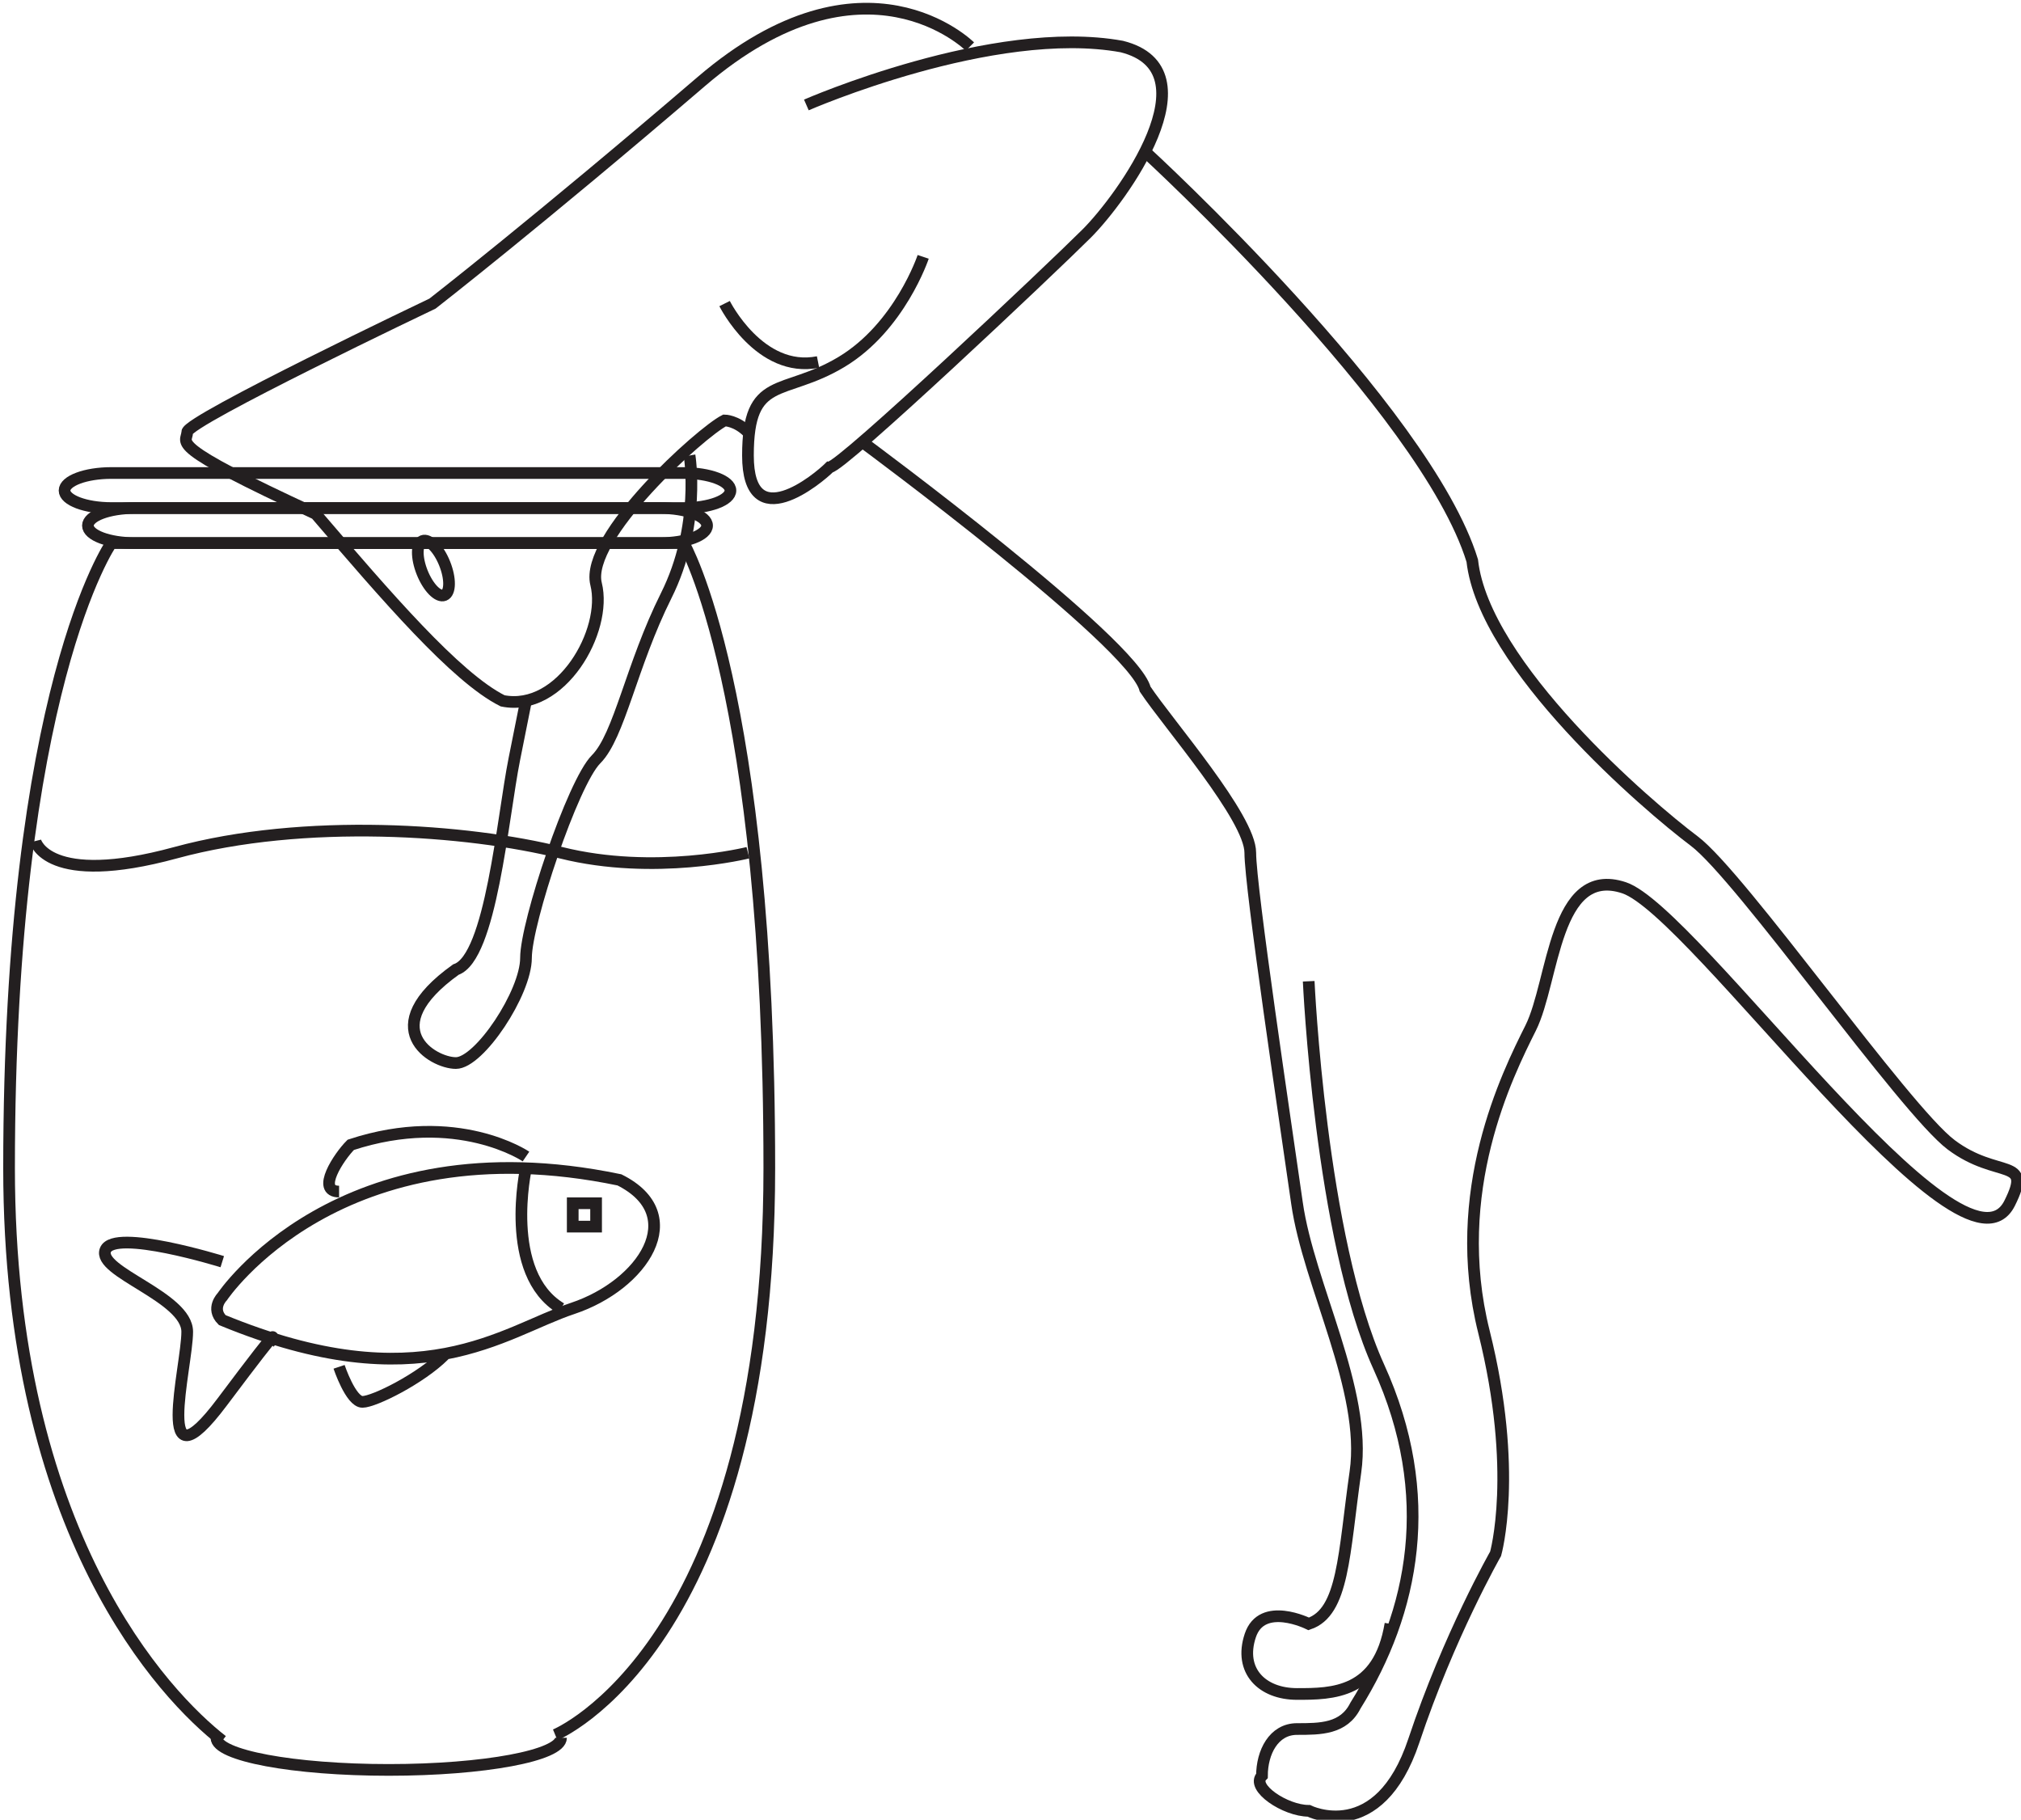 <?xml version="1.0" encoding="utf-8"?>
<!-- Generator: Adobe Illustrator 16.2.0, SVG Export Plug-In . SVG Version: 6.00 Build 0)  -->
<!DOCTYPE svg PUBLIC "-//W3C//DTD SVG 1.1//EN" "http://www.w3.org/Graphics/SVG/1.1/DTD/svg11.dtd">
<svg version="1.1" id="Layer_1" xmlns="http://www.w3.org/2000/svg" xmlns:xlink="http://www.w3.org/1999/xlink" x="0px" y="0px"
	 width="173px" height="155.75px" viewBox="0 0 173 155.75" enable-background="new 0 0 173 155.75" xml:space="preserve">
<g>
	<g>
		<path fill="none" stroke="#231F20" stroke-miterlimit="10" d="M62.526,41.983c0,0.825-1.8,1.5-4,1.5h-49c-2.2,0-4-0.675-4-1.5
			s1.8-1.5,4-1.5h49C60.727,40.483,62.526,41.158,62.526,41.983z"/>
	</g>
	<g>
		<path fill="none" stroke="#231F20" stroke-miterlimit="10" d="M60.526,44.983c0,0.825-1.8,1.5-4,1.5h-45c-2.2,0-4-0.675-4-1.5
			s1.8-1.5,4-1.5h45C58.727,43.483,60.526,44.158,60.526,44.983z"/>
	</g>
	<path fill="none" stroke="#231F20" stroke-miterlimit="10" d="M19.026,148.983c-4.891-3.813-18.25-17.68-18.25-49
		c0-41,8.75-53.5,8.75-53.5h49c0,0,7.328,12.502,7.328,53.501s-18.328,48.499-18.328,48.499"/>
	<path fill="none" stroke="#231F20" stroke-miterlimit="10" d="M18.526,148.733c0,1.52,6.604,2.75,14.75,2.75s14.75-1.23,14.75-2.75
		"/>
	<path fill="none" stroke="#231F20" stroke-miterlimit="10" d="M3.026,71.983c0,0,1,4,12,1s25-2,33,0s16,0,16,0"/>
	<path fill="none" stroke="#231F20" stroke-miterlimit="10" d="M19.026,110.983c0,0,10-15,34-10c6,3,2,9-4,11s-13,8-30,1
		C18.026,111.983,19.026,110.983,19.026,110.983z"/>
	<path fill="none" stroke="#231F20" stroke-miterlimit="10" d="M19.026,107.983c0,0-9.25-2.875-10-1s7,4,7,7s-3,14,3,6s4-5,4-5"/>
	<path fill="none" stroke="#231F20" stroke-miterlimit="10" d="M29.026,116.983c0,0,1,3,2,3s5-2,7-4"/>
	<path fill="none" stroke="#231F20" stroke-miterlimit="10" d="M45.026,98.983c0,0-5.875-4-15-1c-1,1-3,4-1,4"/>
	<path fill="none" stroke="#231F20" stroke-miterlimit="10" d="M45.026,99.983c0,0-2,9,3,12"/>
	<rect x="49.026" y="102.983" fill="none" stroke="#231F20" stroke-miterlimit="10" width="2" height="2"/>
	<path fill="none" stroke="#231F20" stroke-miterlimit="10" d="M83.026,3.983c0,0-9-9-23,3s-23,19-23,19s-21,10-21,11s-2,1,11,7
		c6,7,12,14,16,16c5,1,9-6,8-10s9-13,11-14c0,0,1,0,2,1"/>
	<path fill="none" stroke="#231F20" stroke-miterlimit="10" d="M59.026,38.983c0,0,1,6-2,12s-4,12-6,14s-6,14-6,17s-4,9-6,9
		s-7-3,0-8c3-1,4-13,5-18s1-5,1-5"/>
	<path fill="none" stroke="#231F20" stroke-miterlimit="10" d="M69.026,8.983c0,0,16-7,27-5c8,2,0,13-3,16s-21,20-22,20
		c-1,1-7,6-7-1s3-5,8-8s7-9,7-9"/>
	<path fill="none" stroke="#231F20" stroke-miterlimit="10" d="M62.026,25.983c0,0,3,6,8,5"/>
	
		<ellipse transform="matrix(0.928 -0.372 0.372 0.928 -15.422 17.266)" fill="none" stroke="#231F20" stroke-miterlimit="10" cx="37.095" cy="48.655" rx="1.036" ry="2.499"/>
	<path fill="none" stroke="#231F20" stroke-miterlimit="10" d="M74.026,37.983c0,0,23,17,24,21c2,3,9,11,9,14s3,23,4,30s6,16,5,23
		s-1,12-4,13c0,0-4-2-5,1s1,5,4,5s7,0,8-6"/>
	<path fill="none" stroke="#231F20" stroke-miterlimit="10" d="M112.026,83.983c0,0,1,22,6,33s3,21-2,29c-1,2-3,2-5,2s-3,2-3,4
		c-1,1,2,3,4,3c0,0,6,3,9-6s7-16,7-16s2-7-1-19s2-22,4-26s2-14,8-12s29,35,33,27c2-4-1-2-5-5s-18-23-22-26s-18-15-19-24
		c-4-13-28-35-28-35"/>
</g>
</svg>
